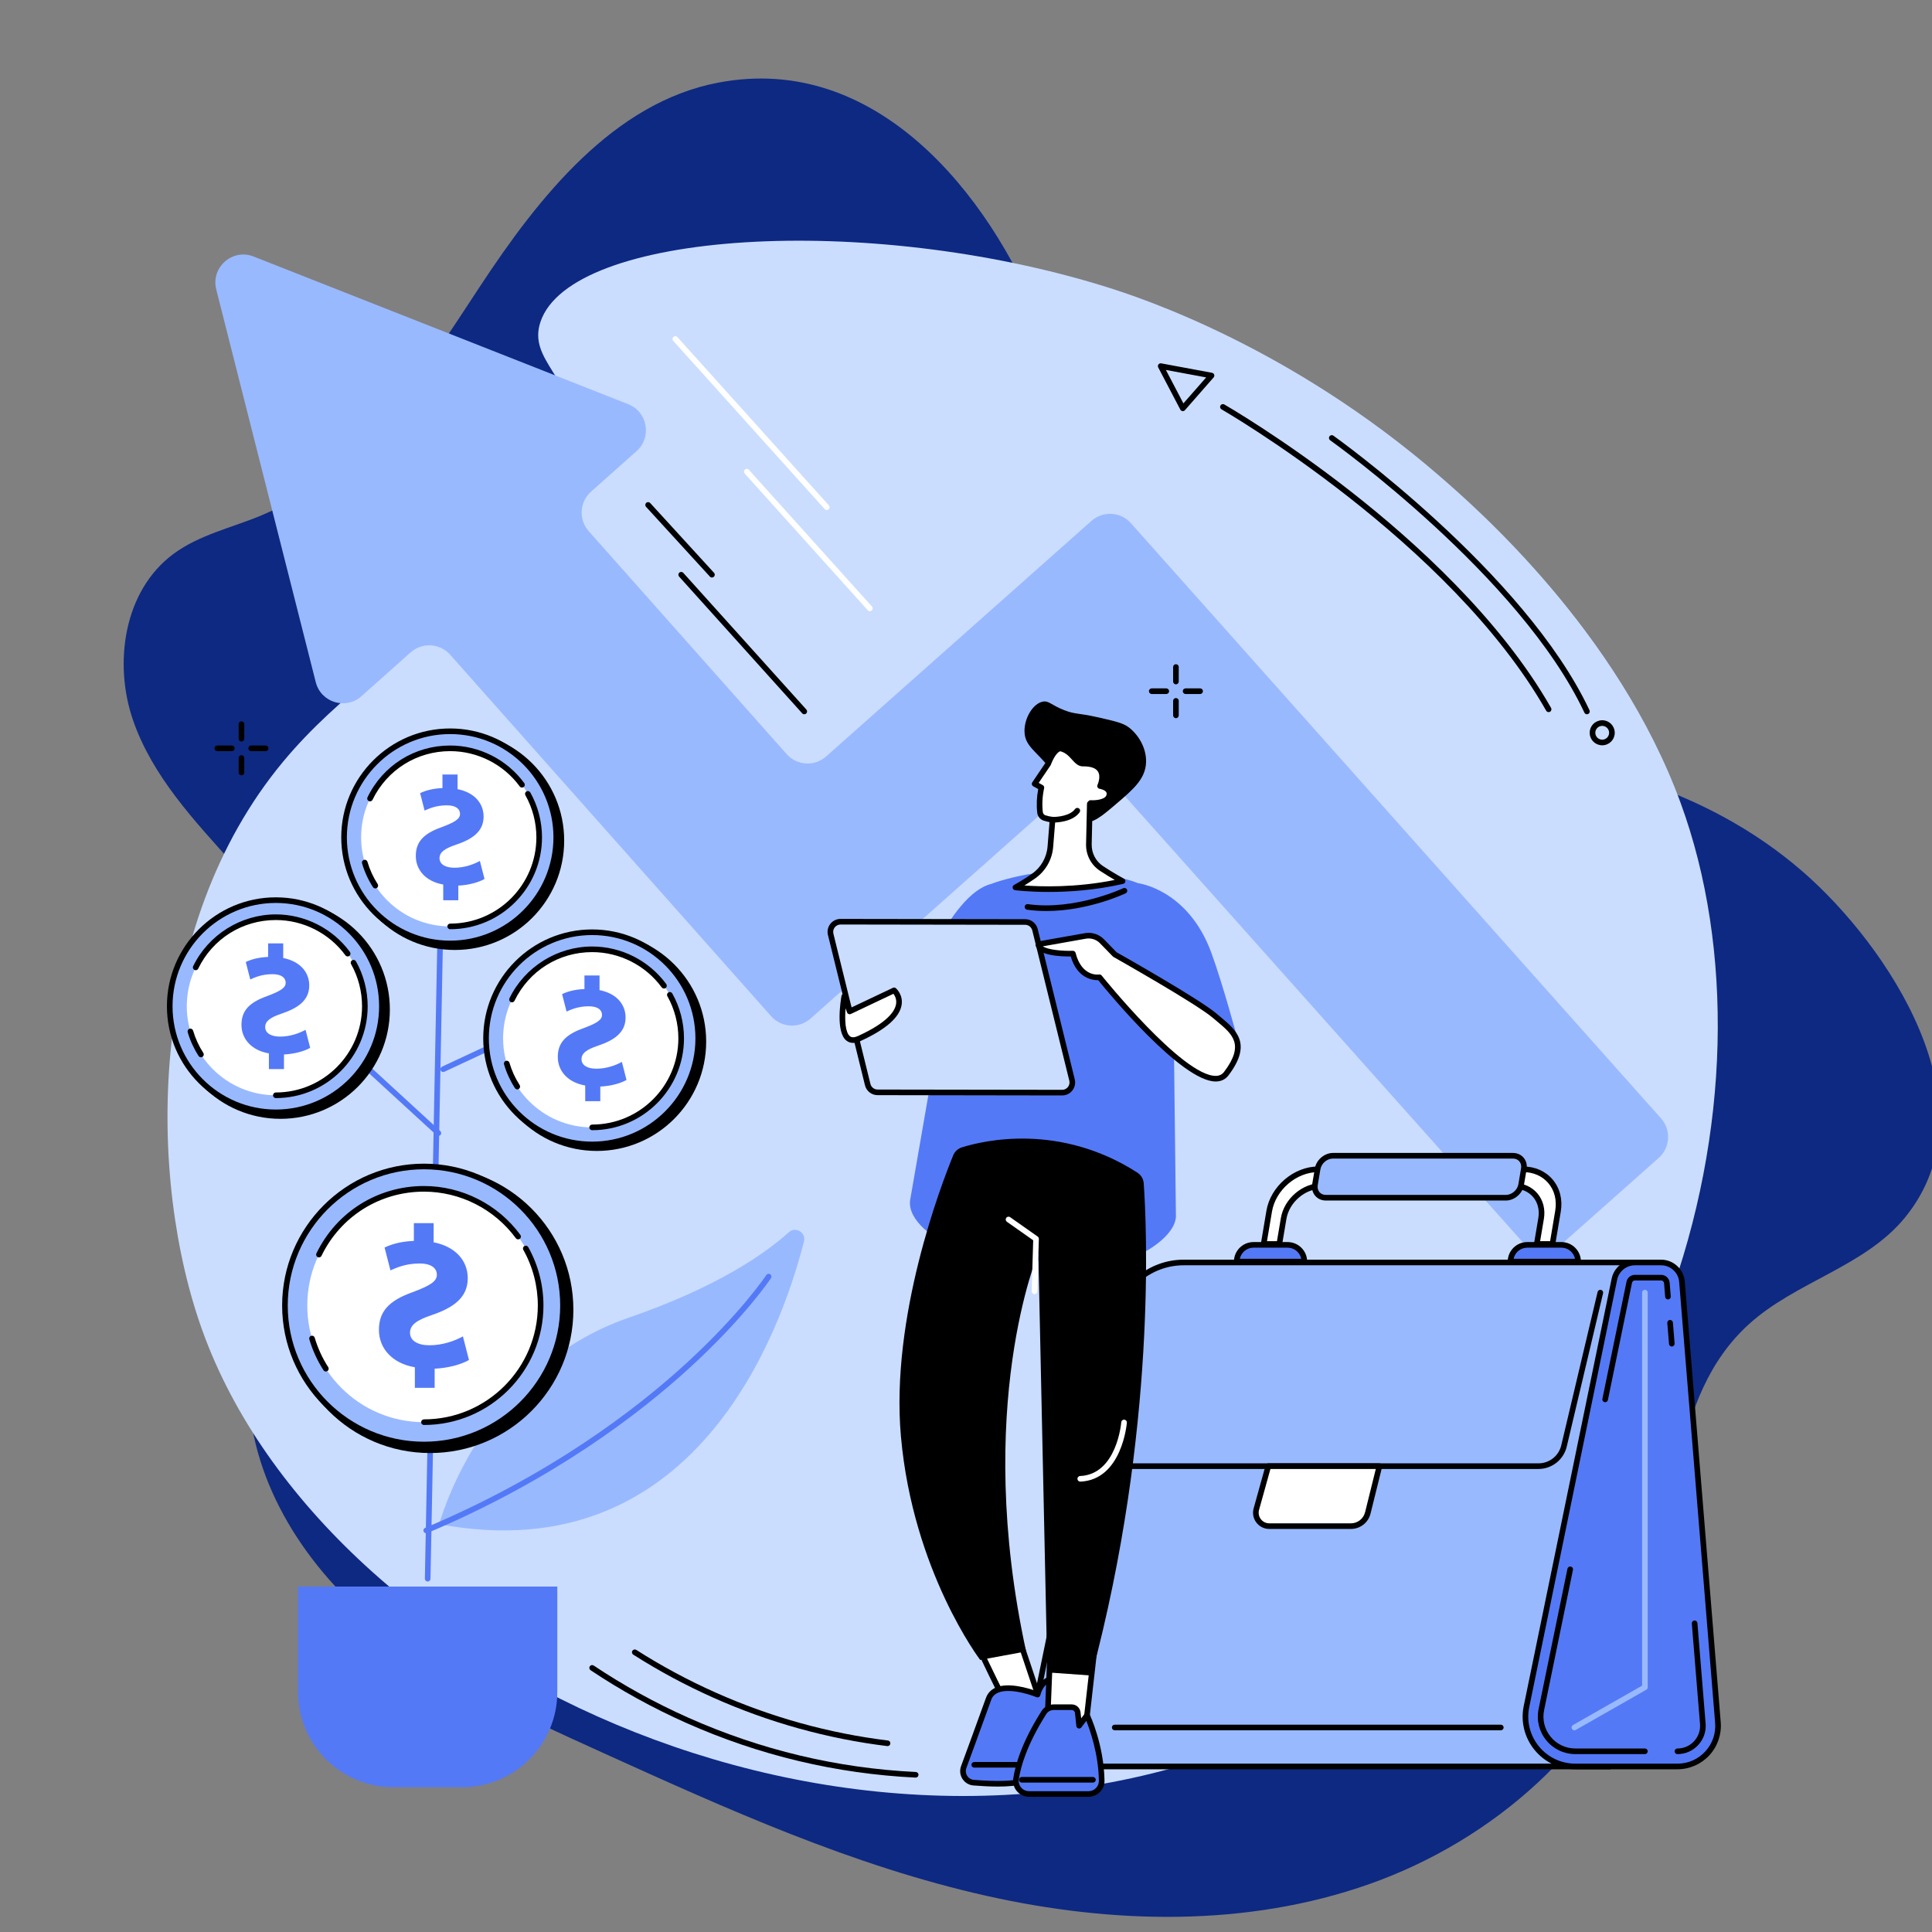 <svg xmlns="http://www.w3.org/2000/svg" xmlns:xlink="http://www.w3.org/1999/xlink" width="1080" zoomAndPan="magnify" viewBox="0 0 810 810" height="1080" preserveAspectRatio="xMidYMid meet" version="1.0"><rect x="0" y="0" width="810" height="810" fill="#808080" stroke="none"/><defs><clipPath id="25244b1ad4"><path d="M 51 32 L 810 32 L 810 804 L 51 804 Z M 51 32 " clip-rule="nonzero"/></clipPath><clipPath id="4c17c5d4ca"><path d="M 389.129 -70.965 L 906.664 530.531 L 397.27 968.82 L -120.27 367.324 Z M 389.129 -70.965 " clip-rule="nonzero"/></clipPath><clipPath id="b8d1c10dd4"><path d="M 389.129 -70.965 L 906.664 530.531 L 397.27 968.82 L -120.27 367.324 Z M 389.129 -70.965 " clip-rule="nonzero"/></clipPath></defs><g clip-path="url(#25244b1ad4)"><g clip-path="url(#4c17c5d4ca)"><g clip-path="url(#b8d1c10dd4)"><path fill="#0e2982" d="M 300.961 34.676 C 257.23 43.086 226.023 82.406 201.352 119.902 C 176.668 157.398 151.109 198.633 109.766 216.004 C 97.266 221.258 83.57 224.168 72.645 232.285 C 51.777 247.785 47.594 278.219 55.75 301.879 C 63.898 325.535 81.578 344.18 98.188 362.699 C 114.793 381.219 131.289 401.375 136.184 426.027 C 146.117 476.059 105.957 525.25 104.164 576.719 C 102.801 615.809 124.262 651.945 153.074 677.297 C 181.887 702.656 217.605 718.938 252.797 734.891 C 304.922 758.52 357.484 782.293 413.766 794.883 C 466.098 806.586 522.43 808.148 574.164 789.887 C 625.906 771.625 672.285 731.457 689.359 679.672 C 703.363 637.188 699.684 585.684 733.184 555.223 C 752.867 537.324 781.855 531.047 798.664 510.469 C 837.047 463.461 790.695 395.816 756.012 365.617 C 714.512 329.477 660.535 315.906 605.516 313.094 C 569.926 311.27 530.293 314.688 502.293 290.109 C 460.57 253.492 455.793 183.668 435.957 134.469 C 414.59 81.449 367.426 21.891 300.961 34.676 " fill-opacity="1" fill-rule="nonzero"/></g></g></g><path fill="#caddff" d="M 463.715 120.262 C 477.918 124.688 540.926 145.258 603.844 199.852 C 619.086 213.078 678.273 264.734 704.598 336.602 C 749.398 458.926 698.207 646.824 543.789 721.613 C 363.926 808.727 136.723 701.5 84.906 558.008 C 61.926 494.367 60.887 388.824 118.785 319.234 C 165.383 263.227 245.066 236.613 241.977 183.637 C 240.488 158.121 221.234 151.07 226.578 134.996 C 239.246 96.883 363.355 88.977 463.715 120.262 " fill-opacity="1" fill-rule="nonzero"/><path fill="#99b9ff" d="M 106.336 107.551 L 263.387 169.457 C 271.512 172.664 273.41 183.316 266.883 189.129 L 247.781 206.145 C 242.949 210.449 242.523 217.852 246.816 222.691 L 329.809 316.168 C 334.109 321.008 341.523 321.449 346.363 317.145 L 457.598 218.387 C 462.438 214.09 469.852 214.527 474.152 219.371 L 696.406 468.906 C 700.703 473.746 700.266 481.16 695.422 485.461 L 654.762 521.566 C 649.918 525.863 642.504 525.426 638.203 520.578 L 467.594 329.277 C 463.293 324.434 455.879 323.992 451.031 328.293 L 339.844 427.02 C 335 431.316 327.59 430.879 323.285 426.035 L 188.73 274.492 C 184.422 269.641 176.996 269.207 172.152 273.523 L 151.555 291.875 C 144.984 297.734 134.543 294.531 132.383 286 L 90.66 121.344 C 88.32 112.082 97.445 104.047 106.336 107.551 " fill-opacity="1" fill-rule="nonzero"/><path fill="#5479f7" d="M 233.656 665.164 L 233.656 709.328 C 233.656 731.402 215.766 749.293 193.688 749.293 L 164.922 749.293 C 142.848 749.293 124.953 731.402 124.953 709.328 L 124.953 665.164 L 233.656 665.164 " fill-opacity="1" fill-rule="nonzero"/><path fill="#99b9ff" d="M 330.723 516.621 C 320.465 525.84 300.383 539.746 263.543 552.473 C 201.387 573.945 184.141 639.008 184.141 639.008 C 291.234 659.117 327.316 558.734 337.066 520.477 C 338.016 516.762 333.566 514.059 330.723 516.621 " fill-opacity="1" fill-rule="nonzero"/><path fill="#5479f7" d="M 178.699 642.824 C 178.852 642.824 179.008 642.793 179.156 642.73 C 231.816 620.535 268.168 592.691 289.395 573.234 C 312.418 552.133 323.141 536.031 323.242 535.871 C 323.602 535.328 323.453 534.598 322.906 534.238 C 322.363 533.879 321.633 534.031 321.273 534.574 C 321.172 534.734 310.566 550.645 287.727 571.566 C 266.652 590.871 230.551 618.512 178.238 640.559 C 177.641 640.812 177.359 641.504 177.613 642.105 C 177.801 642.551 178.238 642.824 178.699 642.824 " fill-opacity="1" fill-rule="nonzero"/><path fill="#5479f7" d="M 179.309 663.055 C 179.941 663.055 180.469 662.543 180.484 661.898 L 187 328.434 C 187.016 327.785 186.496 327.25 185.848 327.238 C 185.223 327.199 184.656 327.742 184.645 328.391 L 178.125 661.852 C 178.113 662.504 178.629 663.039 179.277 663.055 C 179.285 663.055 179.297 663.055 179.309 663.055 " fill-opacity="1" fill-rule="nonzero"/><path fill="#5479f7" d="M 183.785 476.23 C 184.105 476.23 184.422 476.105 184.652 475.852 C 185.098 475.371 185.066 474.625 184.582 474.188 L 135.105 428.777 C 134.625 428.34 133.875 428.375 133.438 428.848 C 132.996 429.328 133.027 430.078 133.508 430.512 L 182.992 475.922 C 183.219 476.129 183.504 476.23 183.785 476.23 " fill-opacity="1" fill-rule="nonzero"/><path fill="#5479f7" d="M 185.824 449.445 C 185.992 449.445 186.164 449.41 186.324 449.332 L 238.039 425.16 C 238.625 424.883 238.879 424.18 238.602 423.59 C 238.328 423 237.625 422.75 237.035 423.027 L 185.328 447.199 C 184.738 447.477 184.48 448.176 184.758 448.766 C 184.961 449.191 185.387 449.445 185.824 449.445 " fill-opacity="1" fill-rule="nonzero"/><path fill="#000000" d="M 120.246 549.117 C 120.246 582.297 147.141 609.191 180.316 609.191 C 213.492 609.191 240.391 582.297 240.391 549.117 C 240.391 515.941 213.492 489.047 180.316 489.047 C 147.141 489.047 120.246 515.941 120.246 549.117 " fill-opacity="1" fill-rule="nonzero"/><path fill="#99b9ff" d="M 119.461 547.336 C 119.461 579.531 145.559 605.625 177.746 605.625 C 209.938 605.625 236.035 579.531 236.035 547.336 C 236.035 515.145 209.938 489.047 177.746 489.047 C 145.559 489.047 119.461 515.145 119.461 547.336 " fill-opacity="1" fill-rule="nonzero"/><path fill="#000000" d="M 177.75 490.227 C 209.234 490.227 234.859 515.848 234.859 547.336 C 234.859 578.824 209.234 604.445 177.75 604.445 C 146.258 604.445 120.641 578.824 120.641 547.336 C 120.641 515.848 146.258 490.227 177.75 490.227 Z M 177.75 606.805 C 210.539 606.805 237.215 580.129 237.215 547.336 C 237.215 514.547 210.539 487.871 177.75 487.871 C 144.961 487.871 118.285 514.547 118.285 547.336 C 118.285 580.129 144.961 606.805 177.75 606.805 " fill-opacity="1" fill-rule="nonzero"/><path fill="#ffffff" d="M 128.832 547.336 C 128.832 574.352 150.734 596.25 177.75 596.25 C 204.762 596.25 226.664 574.352 226.664 547.336 C 226.664 520.32 204.762 498.418 177.75 498.418 C 150.734 498.418 128.832 520.32 128.832 547.336 " fill-opacity="1" fill-rule="nonzero"/><path fill="#000000" d="M 136.621 575.012 C 136.844 575.012 137.066 574.949 137.262 574.82 C 137.809 574.469 137.965 573.742 137.609 573.191 C 135.133 569.355 133.23 565.199 131.945 560.832 C 131.762 560.211 131.098 559.855 130.48 560.035 C 129.855 560.223 129.5 560.875 129.684 561.5 C 131.031 566.082 133.035 570.445 135.629 574.473 C 135.859 574.82 136.234 575.012 136.621 575.012 " fill-opacity="1" fill-rule="nonzero"/><path fill="#000000" d="M 133.715 527.176 C 134.156 527.176 134.578 526.934 134.781 526.516 C 142.84 509.91 159.305 499.602 177.75 499.602 C 192.902 499.602 207.301 506.902 216.27 519.141 C 216.656 519.66 217.395 519.777 217.918 519.391 C 218.445 519.008 218.559 518.273 218.176 517.746 C 208.762 504.91 193.648 497.242 177.75 497.242 C 158.391 497.242 141.117 508.066 132.656 525.488 C 132.375 526.07 132.617 526.773 133.207 527.059 C 133.371 527.141 133.547 527.176 133.715 527.176 " fill-opacity="1" fill-rule="nonzero"/><path fill="#000000" d="M 177.746 597.43 C 205.371 597.43 227.844 574.957 227.844 547.336 C 227.844 538.754 225.637 530.289 221.465 522.852 C 221.141 522.285 220.426 522.082 219.859 522.402 C 219.289 522.719 219.086 523.438 219.406 524.008 C 223.383 531.09 225.484 539.16 225.484 547.336 C 225.484 573.66 204.07 595.074 177.746 595.074 C 177.098 595.074 176.57 595.602 176.57 596.25 C 176.57 596.902 177.098 597.43 177.746 597.43 " fill-opacity="1" fill-rule="nonzero"/><path fill="#5479f7" d="M 182.23 581.871 L 182.23 573.828 C 187.902 573.574 193.402 572.055 196.621 570.188 L 194.082 560.285 C 190.527 562.234 185.535 564.008 180.031 564.008 C 175.203 564.008 171.902 562.148 171.902 558.762 C 171.902 555.543 174.613 553.512 180.875 551.395 C 189.934 548.352 196.109 544.117 196.109 535.906 C 196.109 528.461 190.863 522.617 181.805 520.836 L 181.805 512.797 L 173.512 512.797 L 173.512 520.246 C 167.84 520.5 164.031 521.688 161.238 523.039 L 163.695 532.605 C 165.895 531.676 169.789 529.727 175.883 529.727 C 181.387 529.727 183.16 532.098 183.16 534.469 C 183.16 537.262 180.199 539.039 173.004 541.746 C 162.93 545.301 158.867 549.957 158.867 557.574 C 158.867 565.113 164.199 571.543 173.934 573.238 L 173.934 581.871 L 182.23 581.871 " fill-opacity="1" fill-rule="nonzero"/><path fill="#000000" d="M 71.762 423.234 C 71.762 448.551 92.289 469.074 117.602 469.074 C 142.922 469.074 163.449 448.551 163.449 423.234 C 163.449 397.918 142.922 377.391 117.602 377.391 C 92.289 377.391 71.762 397.918 71.762 423.234 " fill-opacity="1" fill-rule="nonzero"/><path fill="#99b9ff" d="M 71.16 421.871 C 71.16 446.441 91.074 466.352 115.645 466.352 C 140.211 466.352 160.125 446.441 160.125 421.871 C 160.125 397.309 140.211 377.387 115.645 377.387 C 91.074 377.387 71.16 397.309 71.16 421.871 " fill-opacity="1" fill-rule="nonzero"/><path fill="#000000" d="M 115.641 378.566 C 139.52 378.566 158.941 397.992 158.941 421.871 C 158.941 445.75 139.52 465.176 115.641 465.176 C 91.766 465.176 72.34 445.75 72.34 421.871 C 72.34 397.992 91.766 378.566 115.641 378.566 Z M 115.641 467.535 C 140.82 467.535 161.305 447.047 161.305 421.871 C 161.305 396.695 140.82 376.211 115.641 376.211 C 90.465 376.211 69.984 396.695 69.984 421.871 C 69.984 447.047 90.465 467.535 115.641 467.535 " fill-opacity="1" fill-rule="nonzero"/><path fill="#ffffff" d="M 78.316 421.875 C 78.316 442.488 95.027 459.203 115.645 459.203 C 136.262 459.203 152.969 442.488 152.969 421.875 C 152.969 401.258 136.262 384.543 115.645 384.543 C 95.027 384.543 78.316 401.258 78.316 421.875 " fill-opacity="1" fill-rule="nonzero"/><path fill="#000000" d="M 84.258 443.27 C 84.477 443.27 84.703 443.207 84.898 443.082 C 85.445 442.727 85.602 442 85.246 441.453 C 83.375 438.547 81.926 435.398 80.957 432.094 C 80.773 431.469 80.113 431.113 79.488 431.297 C 78.867 431.48 78.512 432.133 78.695 432.758 C 79.73 436.281 81.27 439.637 83.266 442.73 C 83.492 443.082 83.875 443.27 84.258 443.27 " fill-opacity="1" fill-rule="nonzero"/><path fill="#000000" d="M 82.047 406.77 C 82.477 406.77 82.898 406.527 83.102 406.105 C 89.203 393.531 101.676 385.727 115.645 385.727 C 127.121 385.727 138.023 391.254 144.816 400.523 C 145.199 401.047 145.941 401.156 146.465 400.773 C 146.988 400.387 147.102 399.652 146.719 399.125 C 139.48 389.254 127.863 383.363 115.645 383.363 C 100.992 383.363 87.383 391.887 80.984 405.07 C 80.699 405.66 80.945 406.367 81.527 406.648 C 81.695 406.73 81.867 406.77 82.047 406.77 " fill-opacity="1" fill-rule="nonzero"/><path fill="#000000" d="M 115.641 460.379 C 136.871 460.379 154.148 443.105 154.148 421.871 C 154.148 415.273 152.453 408.766 149.246 403.047 C 148.926 402.484 148.207 402.277 147.641 402.598 C 147.07 402.914 146.871 403.637 147.184 404.203 C 150.203 409.566 151.789 415.676 151.789 421.871 C 151.789 441.801 135.574 458.023 115.641 458.023 C 114.988 458.023 114.461 458.547 114.461 459.199 C 114.461 459.852 114.988 460.379 115.641 460.379 " fill-opacity="1" fill-rule="nonzero"/><path fill="#5479f7" d="M 119.059 448.227 L 119.059 442.09 C 123.391 441.895 127.59 440.73 130.043 439.312 L 128.105 431.754 C 125.395 433.238 121.578 434.598 117.383 434.598 C 113.699 434.598 111.18 433.176 111.18 430.59 C 111.18 428.137 113.246 426.586 118.031 424.973 C 124.941 422.648 129.656 419.414 129.656 413.148 C 129.656 407.465 125.648 403.008 118.742 401.652 L 118.742 395.512 L 112.41 395.512 L 112.41 401.195 C 108.082 401.395 105.176 402.297 103.043 403.328 L 104.918 410.629 C 106.594 409.922 109.566 408.43 114.223 408.43 C 118.418 408.43 119.773 410.238 119.773 412.055 C 119.773 414.184 117.516 415.535 112.023 417.605 C 104.34 420.32 101.234 423.875 101.234 429.688 C 101.234 435.438 105.305 440.348 112.734 441.637 L 112.734 448.227 L 119.059 448.227 " fill-opacity="1" fill-rule="nonzero"/><path fill="#000000" d="M 204.379 436.695 C 204.379 462.012 224.902 482.539 250.223 482.539 C 275.539 482.539 296.066 462.012 296.066 436.695 C 296.066 411.375 275.539 390.852 250.223 390.852 C 224.902 390.852 204.379 411.375 204.379 436.695 " fill-opacity="1" fill-rule="nonzero"/><path fill="#99b9ff" d="M 203.781 435.332 C 203.781 459.898 223.699 479.816 248.262 479.816 C 272.832 479.816 292.742 459.898 292.742 435.332 C 292.742 410.77 272.832 390.852 248.262 390.852 C 223.699 390.852 203.781 410.77 203.781 435.332 " fill-opacity="1" fill-rule="nonzero"/><path fill="#000000" d="M 248.258 392.027 C 272.137 392.027 291.559 411.449 291.559 435.332 C 291.559 459.207 272.137 478.633 248.258 478.633 C 224.379 478.633 204.953 459.207 204.953 435.332 C 204.953 411.449 224.379 392.027 248.258 392.027 Z M 248.258 480.992 C 273.434 480.992 293.922 460.508 293.922 435.332 C 293.922 410.148 273.434 389.668 248.258 389.668 C 223.078 389.668 202.598 410.148 202.598 435.332 C 202.598 460.508 223.078 480.992 248.258 480.992 " fill-opacity="1" fill-rule="nonzero"/><path fill="#ffffff" d="M 210.93 435.336 C 210.93 455.949 227.645 472.66 248.262 472.66 C 268.879 472.66 285.59 455.949 285.59 435.336 C 285.59 414.715 268.879 398.004 248.262 398.004 C 227.645 398.004 210.93 414.715 210.93 435.336 " fill-opacity="1" fill-rule="nonzero"/><path fill="#000000" d="M 216.879 456.73 C 217.094 456.73 217.316 456.672 217.516 456.543 C 218.062 456.191 218.219 455.465 217.867 454.914 C 215.988 452.008 214.547 448.859 213.578 445.555 C 213.395 444.93 212.73 444.574 212.109 444.754 C 211.488 444.938 211.129 445.598 211.312 446.219 C 212.348 449.738 213.887 453.094 215.883 456.191 C 216.113 456.539 216.492 456.73 216.879 456.73 " fill-opacity="1" fill-rule="nonzero"/><path fill="#000000" d="M 214.656 420.23 C 215.094 420.23 215.512 419.984 215.719 419.559 C 221.82 406.988 234.289 399.18 248.258 399.18 C 259.734 399.18 270.637 404.711 277.43 413.977 C 277.816 414.5 278.555 414.617 279.078 414.234 C 279.605 413.844 279.715 413.105 279.332 412.582 C 272.098 402.715 260.48 396.824 248.258 396.824 C 233.605 396.824 220 405.348 213.594 418.535 C 213.316 419.117 213.555 419.824 214.145 420.105 C 214.305 420.188 214.488 420.23 214.656 420.23 " fill-opacity="1" fill-rule="nonzero"/><path fill="#000000" d="M 248.258 473.84 C 269.488 473.84 286.766 456.562 286.766 435.332 C 286.766 428.734 285.066 422.223 281.859 416.508 C 281.543 415.941 280.82 415.738 280.254 416.059 C 279.688 416.375 279.484 417.098 279.805 417.66 C 282.816 423.027 284.406 429.137 284.406 435.332 C 284.406 455.262 268.188 471.48 248.258 471.48 C 247.609 471.48 247.078 472.008 247.078 472.656 C 247.078 473.309 247.609 473.84 248.258 473.84 " fill-opacity="1" fill-rule="nonzero"/><path fill="#5479f7" d="M 251.684 461.688 L 251.684 455.547 C 256.008 455.359 260.211 454.195 262.668 452.773 L 260.727 445.211 C 258.012 446.703 254.203 448.059 250.004 448.059 C 246.32 448.059 243.805 446.633 243.805 444.055 C 243.805 441.594 245.871 440.047 250.648 438.438 C 257.559 436.109 262.277 432.879 262.277 426.613 C 262.277 420.926 258.273 416.465 251.359 415.113 L 251.359 408.977 L 245.031 408.977 L 245.031 414.66 C 240.699 414.852 237.793 415.762 235.66 416.789 L 237.535 424.094 C 239.215 423.383 242.188 421.895 246.836 421.895 C 251.035 421.895 252.395 423.707 252.395 425.512 C 252.395 427.645 250.133 429.004 244.645 431.07 C 236.953 433.781 233.855 437.336 233.855 443.145 C 233.855 448.898 237.922 453.809 245.355 455.098 L 245.355 461.688 L 251.684 461.688 " fill-opacity="1" fill-rule="nonzero"/><path fill="#000000" d="M 144.852 352.43 C 144.852 377.754 165.375 398.277 190.691 398.277 C 216.008 398.277 236.535 377.754 236.535 352.43 C 236.535 327.113 216.008 306.59 190.691 306.59 C 165.375 306.59 144.852 327.113 144.852 352.43 " fill-opacity="1" fill-rule="nonzero"/><path fill="#99b9ff" d="M 144.254 351.074 C 144.254 375.641 164.168 395.559 188.738 395.559 C 213.301 395.559 233.215 375.641 233.215 351.074 C 233.215 326.508 213.301 306.594 188.738 306.594 C 164.168 306.594 144.254 326.508 144.254 351.074 " fill-opacity="1" fill-rule="nonzero"/><path fill="#000000" d="M 188.73 307.766 C 212.609 307.766 232.035 327.191 232.035 351.07 C 232.035 374.949 212.609 394.371 188.73 394.371 C 164.852 394.371 145.43 374.949 145.43 351.07 C 145.43 327.191 164.852 307.766 188.73 307.766 Z M 188.73 396.73 C 213.91 396.73 234.391 376.246 234.391 351.07 C 234.391 325.891 213.91 305.41 188.73 305.41 C 163.551 305.41 143.07 325.891 143.07 351.07 C 143.07 376.246 163.551 396.73 188.73 396.73 " fill-opacity="1" fill-rule="nonzero"/><path fill="#ffffff" d="M 151.402 351.07 C 151.402 371.691 168.117 388.398 188.73 388.398 C 209.348 388.398 226.059 371.691 226.059 351.07 C 226.059 330.453 209.348 313.742 188.73 313.742 C 168.117 313.742 151.402 330.453 151.402 351.07 " fill-opacity="1" fill-rule="nonzero"/><path fill="#000000" d="M 157.352 372.477 C 157.57 372.477 157.793 372.41 157.988 372.285 C 158.539 371.93 158.695 371.199 158.34 370.656 C 156.465 367.754 155.023 364.605 154.051 361.293 C 153.867 360.672 153.211 360.316 152.59 360.5 C 151.961 360.684 151.605 361.336 151.789 361.961 C 152.824 365.484 154.363 368.844 156.363 371.934 C 156.586 372.281 156.969 372.477 157.352 372.477 " fill-opacity="1" fill-rule="nonzero"/><path fill="#000000" d="M 155.133 335.969 C 155.566 335.969 155.988 335.719 156.188 335.305 C 162.297 322.73 174.766 314.918 188.73 314.918 C 200.203 314.918 211.113 320.449 217.906 329.719 C 218.293 330.246 219.031 330.355 219.551 329.973 C 220.078 329.59 220.188 328.848 219.805 328.324 C 212.57 318.457 200.953 312.562 188.73 312.562 C 173.852 312.562 160.57 320.879 154.074 334.273 C 153.785 334.859 154.031 335.566 154.617 335.848 C 154.785 335.926 154.957 335.969 155.133 335.969 " fill-opacity="1" fill-rule="nonzero"/><path fill="#000000" d="M 188.73 389.578 C 209.965 389.578 227.238 372.305 227.238 351.074 C 227.238 344.477 225.543 337.969 222.336 332.25 C 222.016 331.684 221.297 331.484 220.73 331.801 C 220.16 332.121 219.961 332.836 220.277 333.406 C 223.289 338.77 224.883 344.883 224.883 351.074 C 224.883 371.004 208.668 387.227 188.73 387.227 C 188.082 387.227 187.555 387.75 187.555 388.402 C 187.555 389.051 188.082 389.578 188.73 389.578 " fill-opacity="1" fill-rule="nonzero"/><path fill="#5479f7" d="M 192.152 377.43 L 192.152 371.293 C 196.484 371.098 200.684 369.938 203.137 368.512 L 201.195 360.953 C 198.484 362.441 194.676 363.801 190.477 363.801 C 186.793 363.801 184.273 362.375 184.273 359.789 C 184.273 357.336 186.344 355.785 191.125 354.172 C 198.039 351.852 202.75 348.617 202.75 342.352 C 202.75 336.668 198.742 332.211 191.836 330.855 L 191.836 324.719 L 185.5 324.719 L 185.5 330.402 C 181.176 330.594 178.266 331.5 176.137 332.531 L 178.008 339.832 C 179.688 339.121 182.66 337.637 187.312 337.637 C 191.512 337.637 192.867 339.445 192.867 341.254 C 192.867 343.387 190.605 344.746 185.113 346.812 C 177.43 349.523 174.328 353.074 174.328 358.887 C 174.328 364.637 178.398 369.547 185.824 370.84 L 185.824 377.43 L 192.152 377.43 " fill-opacity="1" fill-rule="nonzero"/><path fill="#99b9ff" d="M 675.031 740.602 L 454.449 740.602 C 441.211 740.602 431.305 728.445 433.973 715.48 L 467.438 552.801 C 470.25 539.117 482.293 529.301 496.262 529.301 L 685.465 529.301 L 675.031 740.602 " fill-opacity="1" fill-rule="nonzero"/><path fill="#000000" d="M 673.91 739.418 L 454.449 739.418 C 448.496 739.418 442.926 736.773 439.16 732.156 C 435.395 727.539 433.926 721.547 435.125 715.715 L 468.59 553.039 C 471.281 539.965 482.918 530.48 496.262 530.48 L 684.227 530.48 Z M 454.449 741.777 L 675.031 741.777 C 675.66 741.777 676.18 741.281 676.207 740.656 L 686.641 529.359 C 686.656 529.035 686.539 528.723 686.316 528.488 C 686.094 528.254 685.785 528.121 685.465 528.121 L 496.262 528.121 C 481.805 528.121 469.195 538.398 466.285 552.559 L 432.816 715.242 C 431.477 721.77 433.121 728.48 437.332 733.645 C 441.543 738.816 447.785 741.777 454.449 741.777 " fill-opacity="1" fill-rule="nonzero"/><path fill="#5479f7" d="M 703.273 740.602 L 660.469 740.602 C 647.227 740.602 637.32 728.445 639.988 715.48 L 676.848 536.297 C 677.684 532.223 681.27 529.301 685.43 529.301 L 696.438 529.301 C 701 529.301 704.801 532.805 705.172 537.352 L 720.25 722.184 C 721.059 732.102 713.227 740.602 703.273 740.602 " fill-opacity="1" fill-rule="nonzero"/><path fill="#000000" d="M 696.438 530.48 C 700.359 530.48 703.68 533.539 703.996 537.445 L 719.074 722.277 C 719.441 726.742 717.969 731.016 714.93 734.312 C 711.895 737.605 707.754 739.418 703.273 739.418 L 660.469 739.418 C 654.512 739.418 648.938 736.773 645.176 732.156 C 641.41 727.539 639.941 721.547 641.141 715.715 L 678 536.535 C 678.723 533.027 681.848 530.48 685.43 530.48 Z M 660.469 741.777 L 703.273 741.777 C 708.344 741.777 713.227 739.641 716.664 735.906 C 720.102 732.18 721.836 727.141 721.426 722.086 L 706.348 537.254 C 705.93 532.137 701.578 528.121 696.438 528.121 L 685.43 528.121 C 680.734 528.121 676.637 531.461 675.691 536.062 L 638.832 715.242 C 637.488 721.77 639.137 728.48 643.348 733.645 C 647.559 738.816 653.801 741.777 660.469 741.777 " fill-opacity="1" fill-rule="nonzero"/><path fill="#000000" d="M 660.469 735.418 L 689.633 735.418 C 690.281 735.418 690.812 734.891 690.812 734.238 C 690.812 733.59 690.281 733.062 689.633 733.062 L 660.469 733.062 C 656.43 733.062 652.652 731.27 650.105 728.141 C 647.555 725.012 646.559 720.949 647.371 716.996 L 659.469 658.176 C 659.602 657.539 659.191 656.918 658.555 656.785 C 657.914 656.656 657.293 657.066 657.16 657.703 L 645.062 716.523 C 644.105 721.172 645.277 725.949 648.277 729.629 C 651.277 733.309 655.719 735.418 660.469 735.418 " fill-opacity="1" fill-rule="nonzero"/><path fill="#000000" d="M 703.273 735.418 C 706.621 735.418 709.719 734.062 711.988 731.598 C 714.258 729.137 715.359 725.938 715.086 722.602 L 711.648 680.48 C 711.598 679.832 711.039 679.344 710.379 679.402 C 709.73 679.457 709.246 680.023 709.301 680.672 L 712.738 722.793 C 712.957 725.469 712.074 728.027 710.254 730.004 C 708.438 731.973 705.957 733.062 703.273 733.062 C 702.621 733.062 702.094 733.59 702.094 734.238 C 702.094 734.891 702.621 735.418 703.273 735.418 " fill-opacity="1" fill-rule="nonzero"/><path fill="#000000" d="M 700.91 564.535 C 700.945 564.535 700.977 564.535 701.008 564.535 C 701.656 564.48 702.141 563.91 702.086 563.262 L 701.371 554.484 C 701.32 553.836 700.762 553.355 700.102 553.402 C 699.453 553.457 698.969 554.027 699.023 554.676 L 699.738 563.453 C 699.789 564.07 700.305 564.535 700.91 564.535 " fill-opacity="1" fill-rule="nonzero"/><path fill="#000000" d="M 672.969 587.898 C 673.516 587.898 674.008 587.512 674.121 586.953 L 684.23 537.816 C 684.344 537.25 684.852 536.84 685.43 536.84 L 696.438 536.84 C 697.07 536.84 697.609 537.332 697.66 537.965 L 698.129 543.715 C 698.184 544.363 698.75 544.848 699.398 544.793 C 700.047 544.742 700.531 544.172 700.477 543.523 L 700.008 537.773 C 699.859 535.93 698.289 534.484 696.438 534.484 L 685.43 534.484 C 683.738 534.484 682.262 535.688 681.922 537.344 L 671.812 586.48 C 671.684 587.117 672.094 587.738 672.73 587.871 C 672.812 587.887 672.891 587.898 672.969 587.898 " fill-opacity="1" fill-rule="nonzero"/><path fill="#000000" d="M 472.273 615.875 L 644.977 615.875 C 650.668 615.875 655.559 612.004 656.871 606.469 L 672.094 542.199 C 672.246 541.566 671.852 540.93 671.223 540.781 C 670.59 540.629 669.953 541.023 669.801 541.656 L 654.578 605.926 C 653.52 610.395 649.574 613.516 644.977 613.516 L 472.273 613.516 C 471.621 613.516 471.094 614.043 471.094 614.695 C 471.094 615.344 471.621 615.875 472.273 615.875 " fill-opacity="1" fill-rule="nonzero"/><path fill="#ffffff" d="M 578.32 614.695 L 573.48 634.207 C 572.699 637.508 569.754 639.844 566.359 639.844 L 532.152 639.844 C 528.43 639.844 525.73 636.293 526.73 632.703 L 531.738 614.695 L 578.32 614.695 " fill-opacity="1" fill-rule="nonzero"/><path fill="#000000" d="M 576.812 615.875 L 572.34 633.926 C 571.676 636.719 569.219 638.664 566.359 638.664 L 532.152 638.664 C 530.75 638.664 529.457 638.023 528.609 636.906 C 527.758 635.789 527.488 634.371 527.863 633.02 L 532.633 615.875 Z M 532.152 641.023 L 566.359 641.023 C 570.316 641.023 573.719 638.332 574.629 634.484 L 579.465 614.98 C 579.551 614.625 579.473 614.258 579.25 613.969 C 579.023 613.684 578.684 613.516 578.32 613.516 L 531.738 613.516 C 531.211 613.516 530.746 613.867 530.602 614.383 L 525.594 632.391 C 525.02 634.457 525.434 636.625 526.73 638.332 C 528.031 640.043 530.008 641.023 532.152 641.023 " fill-opacity="1" fill-rule="nonzero"/><path fill="#000000" d="M 467.34 725.434 L 629.219 725.434 C 629.867 725.434 630.395 724.906 630.395 724.254 C 630.395 723.605 629.867 723.078 629.219 723.078 L 467.34 723.078 C 466.688 723.078 466.16 723.605 466.16 724.254 C 466.16 724.906 466.688 725.434 467.34 725.434 " fill-opacity="1" fill-rule="nonzero"/><path fill="#5479f7" d="M 539.844 521.918 L 525.523 521.918 C 521.652 521.918 518.516 525.055 518.516 528.922 L 546.848 528.922 C 546.848 525.055 543.715 521.918 539.844 521.918 " fill-opacity="1" fill-rule="nonzero"/><path fill="#000000" d="M 545.551 527.746 L 519.812 527.746 C 520.359 525.094 522.715 523.094 525.523 523.094 L 539.844 523.094 C 542.652 523.094 545.004 525.094 545.551 527.746 Z M 518.516 530.102 L 546.848 530.102 C 547.5 530.102 548.027 529.574 548.027 528.922 C 548.027 524.41 544.355 520.738 539.844 520.738 L 525.523 520.738 C 521.008 520.738 517.336 524.41 517.336 528.922 C 517.336 529.574 517.867 530.102 518.516 530.102 " fill-opacity="1" fill-rule="nonzero"/><path fill="#5479f7" d="M 654.625 521.918 L 640.305 521.918 C 636.434 521.918 633.297 525.055 633.297 528.922 L 661.633 528.922 C 661.633 525.055 658.496 521.918 654.625 521.918 " fill-opacity="1" fill-rule="nonzero"/><path fill="#000000" d="M 660.332 527.746 L 634.594 527.746 C 635.145 525.094 637.496 523.094 640.305 523.094 L 654.625 523.094 C 657.434 523.094 659.785 525.094 660.332 527.746 Z M 633.297 530.102 L 661.633 530.102 C 662.281 530.102 662.809 529.574 662.809 528.922 C 662.809 524.41 659.137 520.738 654.625 520.738 L 640.305 520.738 C 635.789 520.738 632.117 524.41 632.117 528.922 C 632.117 529.574 632.648 530.102 633.297 530.102 " fill-opacity="1" fill-rule="nonzero"/><path fill="#ffffff" d="M 650.887 521.539 L 653.195 507.832 C 654.832 498.109 648.277 490.227 638.555 490.227 L 552.676 490.227 C 542.953 490.227 533.746 498.109 532.109 507.832 L 529.801 521.539 L 536.371 521.539 L 538.168 510.871 C 539.441 503.305 546.609 497.168 554.176 497.168 L 634.715 497.168 C 642.285 497.168 647.383 503.305 646.109 510.871 L 644.312 521.539 L 650.887 521.539 " fill-opacity="1" fill-rule="nonzero"/><path fill="#000000" d="M 535.375 520.363 L 531.191 520.363 L 533.27 508.027 C 534.812 498.863 543.52 491.406 552.676 491.406 L 638.555 491.406 C 642.855 491.406 646.625 493.062 649.16 496.059 C 651.754 499.121 652.773 503.234 652.031 507.637 L 649.891 520.363 L 645.707 520.363 L 647.273 511.066 C 647.953 507.023 646.992 503.219 644.57 500.355 C 642.191 497.543 638.691 495.992 634.715 495.992 L 554.176 495.992 C 546.07 495.992 538.371 502.582 537.008 510.676 Z M 529.801 522.719 L 536.371 522.719 C 536.949 522.719 537.438 522.305 537.535 521.734 L 539.332 511.066 C 540.512 504.055 547.172 498.352 554.176 498.352 L 634.715 498.352 C 637.984 498.352 640.848 499.605 642.77 501.875 C 644.738 504.203 645.512 507.328 644.949 510.676 L 643.152 521.344 C 643.094 521.688 643.191 522.039 643.414 522.301 C 643.637 522.566 643.969 522.719 644.312 522.719 L 650.887 522.719 C 651.461 522.719 651.953 522.305 652.051 521.734 L 654.355 508.027 C 655.215 502.934 654.008 498.141 650.961 494.535 C 647.969 491 643.562 489.051 638.555 489.051 L 552.676 489.051 C 542.418 489.051 532.672 497.387 530.945 507.637 L 528.641 521.344 C 528.582 521.688 528.676 522.039 528.898 522.301 C 529.125 522.566 529.453 522.719 529.801 522.719 " fill-opacity="1" fill-rule="nonzero"/><path fill="#99b9ff" d="M 634.289 484.555 L 558.852 484.555 C 555.809 484.555 552.93 487.016 552.418 490.059 L 551.309 496.645 C 550.797 499.688 552.848 502.148 555.887 502.148 L 631.328 502.148 C 634.367 502.148 637.246 499.688 637.758 496.645 L 638.867 490.059 C 639.379 487.016 637.328 484.555 634.289 484.555 " fill-opacity="1" fill-rule="nonzero"/><path fill="#000000" d="M 634.289 485.73 C 635.395 485.73 636.352 486.148 636.988 486.898 C 637.641 487.676 637.898 488.723 637.707 489.863 L 636.598 496.449 C 636.176 498.945 633.812 500.973 631.328 500.973 L 555.887 500.973 C 554.785 500.973 553.828 500.559 553.188 499.805 C 552.535 499.035 552.281 497.98 552.473 496.844 L 553.582 490.254 C 554 487.758 556.363 485.73 558.852 485.73 Z M 555.887 503.332 L 631.328 503.332 C 634.914 503.332 638.32 500.422 638.922 496.844 L 640.027 490.254 C 640.336 488.422 639.898 486.688 638.785 485.375 C 637.695 484.086 636.098 483.375 634.289 483.375 L 558.852 483.375 C 555.266 483.375 551.859 486.285 551.258 489.863 L 550.148 496.449 C 549.84 498.285 550.281 500.016 551.391 501.328 C 552.48 502.621 554.078 503.332 555.887 503.332 " fill-opacity="1" fill-rule="nonzero"/><path fill="#99b9ff" d="M 660.062 725.434 C 660.262 725.434 660.461 725.383 660.645 725.281 L 690.215 708.43 C 690.582 708.227 690.812 707.832 690.812 707.41 L 690.812 541.926 C 690.812 541.277 690.281 540.75 689.633 540.75 C 688.98 540.75 688.453 541.277 688.453 541.926 L 688.453 706.723 L 659.48 723.23 C 658.914 723.555 658.719 724.273 659.039 724.84 C 659.258 725.219 659.652 725.434 660.062 725.434 " fill-opacity="1" fill-rule="nonzero"/><path fill="#000000" d="M 454.117 344.527 C 458.059 345.512 461.914 342.219 467.891 337.117 C 475.152 330.922 480.219 326.598 480.488 319.641 C 480.723 313.531 477.172 307.855 473.082 304.824 C 470.727 303.086 467.168 302.281 460.043 300.676 C 451.891 298.84 450.84 299.566 446.117 297.715 C 440.617 295.559 439.758 293.68 437.227 294.156 C 433.137 294.93 429.445 300.969 429.527 306.602 C 429.633 314.059 436.266 315.176 443.746 327.34 C 449.996 337.512 449.438 343.359 454.117 344.527 " fill-opacity="1" fill-rule="nonzero"/><path fill="#5479f7" d="M 475.355 369.613 C 462.051 365.273 441.781 362.16 417.547 369.875 C 408.715 372.688 402.379 380.465 401.285 389.676 L 381.547 503.328 C 380.566 511.59 391.609 519.625 399.391 522.57 C 407.52 525.648 419.805 528.562 437.199 528.562 C 455.852 528.562 469.406 529.645 476.965 526.332 C 483.246 523.586 492.695 516.934 493.012 510.09 L 491.641 393.266 C 492.137 382.621 485.488 372.918 475.355 369.613 " fill-opacity="1" fill-rule="nonzero"/><path fill="#5479f7" d="M 382.148 418.449 C 382.148 418.449 397.906 374.805 415.574 370.609 L 406.59 432.449 L 382.148 418.449 " fill-opacity="1" fill-rule="nonzero"/><path fill="#5479f7" d="M 518.992 436.059 C 518.992 436.059 512.688 412.617 507.852 399.434 C 498.074 372.793 477.152 370.281 477.152 370.281 L 477.152 435.863 L 518.992 436.059 " fill-opacity="1" fill-rule="nonzero"/><path fill="#000000" d="M 438.699 381.949 C 456.023 381.949 471.207 374.867 471.941 374.52 C 472.527 374.242 472.781 373.535 472.5 372.949 C 472.223 372.363 471.52 372.109 470.93 372.387 C 470.73 372.484 450.625 381.855 430.938 379.066 C 430.293 378.977 429.695 379.422 429.605 380.066 C 429.516 380.707 429.965 381.309 430.605 381.398 C 433.324 381.785 436.039 381.949 438.699 381.949 " fill-opacity="1" fill-rule="nonzero"/><path fill="#caddff" d="M 445.305 458.086 L 367.922 457.969 C 365.961 457.965 364.258 456.629 363.789 454.727 L 348.262 391.715 C 347.602 389.027 349.641 386.426 352.414 386.43 L 429.793 386.547 C 431.754 386.551 433.461 387.891 433.93 389.797 L 449.453 452.801 C 450.117 455.492 448.078 458.094 445.305 458.086 " fill-opacity="1" fill-rule="nonzero"/><path fill="#000000" d="M 445.305 456.91 L 445.305 458.086 L 445.305 456.91 L 367.926 456.793 C 366.504 456.789 365.273 455.824 364.93 454.445 L 349.406 391.438 C 349.18 390.508 349.387 389.543 349.977 388.789 C 350.566 388.039 351.453 387.605 352.41 387.605 L 429.793 387.727 C 431.215 387.727 432.441 388.695 432.785 390.078 L 448.312 453.082 C 448.539 454.016 448.332 454.977 447.742 455.73 C 447.152 456.48 446.266 456.91 445.312 456.91 C 445.309 456.91 445.309 456.91 445.305 456.91 Z M 445.312 459.27 C 446.996 459.27 448.559 458.508 449.594 457.184 C 450.637 455.855 451 454.156 450.598 452.52 L 435.074 389.512 C 434.477 387.078 432.305 385.375 429.797 385.371 L 352.414 385.254 C 352.414 385.254 352.41 385.254 352.41 385.254 C 350.727 385.254 349.164 386.012 348.125 387.332 C 347.082 388.66 346.715 390.363 347.121 391.996 L 362.645 455.008 C 363.246 457.445 365.414 459.145 367.922 459.148 L 445.301 459.27 C 445.305 459.27 445.309 459.27 445.312 459.27 " fill-opacity="1" fill-rule="nonzero"/><path fill="#ffffff" d="M 353.965 417.742 L 356.23 424.047 L 374.852 415.215 C 374.852 415.215 385.066 424.094 360.25 435.402 C 349.906 440.121 353.965 417.742 353.965 417.742 " fill-opacity="1" fill-rule="nonzero"/><path fill="#000000" d="M 374.57 416.652 C 375.148 417.402 375.996 418.883 375.691 420.898 C 375.23 423.922 372.098 428.711 359.762 434.332 C 357.512 435.355 356.637 434.676 356.352 434.449 C 354.371 432.91 354.121 427.566 354.508 422.746 L 355.117 424.445 C 355.23 424.758 355.473 425.012 355.781 425.133 C 356.086 425.262 356.434 425.254 356.734 425.109 Z M 357.656 437.242 C 358.59 437.242 359.621 436.988 360.738 436.477 C 371.449 431.594 377.266 426.449 378.027 421.195 C 378.637 416.996 375.746 414.434 375.621 414.328 C 375.27 414.016 374.766 413.949 374.344 414.152 L 356.902 422.422 L 355.078 417.344 C 354.895 416.844 354.395 416.52 353.871 416.566 C 353.34 416.609 352.902 417.008 352.805 417.531 C 352.527 419.07 350.215 432.664 354.902 436.309 C 355.703 436.93 356.621 437.242 357.656 437.242 " fill-opacity="1" fill-rule="nonzero"/><path fill="#ffffff" d="M 467.414 400.184 C 467.414 400.184 502.164 419.762 509.332 425.906 C 516.5 432.047 524.273 436.711 514.137 450.102 C 504.004 463.496 460.961 409.73 460.961 409.73 C 460.961 409.73 452.676 411.09 449.801 399.805 C 449.801 399.805 435.816 400.285 435.312 395.895 L 455.047 392.391 C 457.598 391.941 460.207 392.781 462.016 394.637 L 467.414 400.184 " fill-opacity="1" fill-rule="nonzero"/><path fill="#000000" d="M 467.414 400.184 L 467.406 400.184 Z M 456.418 393.453 C 458.191 393.453 459.91 394.164 461.168 395.461 L 466.57 401.004 C 466.648 401.086 466.738 401.156 466.836 401.207 C 467.18 401.406 501.566 420.801 508.566 426.801 C 509.121 427.277 509.684 427.746 510.242 428.215 C 516.738 433.641 521.871 437.93 513.199 449.391 C 512.359 450.496 511.23 451.047 509.75 451.066 C 509.719 451.066 509.684 451.066 509.656 451.066 C 495.73 451.07 462.219 409.418 461.883 408.992 C 461.617 408.66 461.195 408.496 460.77 408.57 C 460.484 408.609 453.5 409.551 450.945 399.512 C 450.809 398.977 450.316 398.605 449.762 398.625 C 445.281 398.773 439.266 398.188 437.207 396.754 L 455.25 393.551 C 455.641 393.484 456.027 393.453 456.418 393.453 Z M 509.672 453.422 C 509.707 453.422 509.742 453.422 509.781 453.422 C 512.008 453.391 513.789 452.516 515.078 450.816 C 525.105 437.562 518.316 431.891 511.754 426.406 C 511.203 425.945 510.648 425.484 510.102 425.012 C 503.094 419.004 470.938 400.82 468.141 399.242 L 462.859 393.816 C 460.777 391.676 457.777 390.711 454.84 391.234 L 435.109 394.73 C 434.496 394.84 434.074 395.406 434.145 396.023 C 434.684 400.754 445.113 401.055 448.914 401.004 C 451.672 410.324 458.246 410.996 460.43 410.945 C 464.43 415.891 495.289 453.418 509.672 453.422 " fill-opacity="1" fill-rule="nonzero"/><path fill="#ffffff" d="M 426.121 683.629 L 437.645 718.008 C 437.645 718.008 425.094 716.938 423.891 717.172 C 422.691 717.406 408.012 685.816 408.012 685.816 L 426.121 683.629 " fill-opacity="1" fill-rule="nonzero"/><path fill="#000000" d="M 423.73 716.008 C 423.707 716.008 423.688 716.012 423.668 716.016 C 423.688 716.012 423.707 716.008 423.73 716.008 Z M 425.309 684.914 L 435.961 716.684 C 432.445 716.398 426.453 715.945 424.309 715.973 C 422.473 713.492 414.805 697.586 409.766 686.793 Z M 437.645 719.191 C 438.004 719.191 438.344 719.023 438.57 718.738 C 438.816 718.426 438.887 718.012 438.762 717.637 L 427.238 683.254 C 427.059 682.723 426.535 682.391 425.98 682.457 L 407.871 684.648 C 407.496 684.695 407.164 684.914 406.98 685.246 C 406.801 685.574 406.785 685.977 406.941 686.316 C 406.98 686.395 410.66 694.312 414.441 702.098 C 422.477 718.652 422.957 718.559 424.117 718.328 C 424.926 718.219 431.586 718.676 437.543 719.184 C 437.578 719.188 437.609 719.191 437.645 719.191 " fill-opacity="1" fill-rule="nonzero"/><path fill="#5479f7" d="M 435.004 710.457 C 435.004 710.457 417.676 703.352 414.469 712.266 C 410.395 723.605 404.02 740.91 404.02 740.91 C 402.941 743.918 405.016 747.133 408.207 747.387 C 414.539 747.898 423.984 748.309 428.387 746.766 C 435.336 744.328 446.859 722.344 446.859 722.344 L 443.309 703.633 C 443.309 703.633 437.023 702.746 435.004 710.457 " fill-opacity="1" fill-rule="nonzero"/><path fill="#000000" d="M 445.625 722.156 C 442.309 728.41 433.23 743.82 427.996 745.656 C 424.789 746.781 417.797 746.98 408.301 746.215 C 407.148 746.121 406.125 745.512 405.5 744.543 C 404.879 743.57 404.742 742.395 405.129 741.309 C 405.191 741.145 411.547 723.879 415.578 712.664 C 416.074 711.289 416.98 710.324 418.359 709.711 C 423.922 707.238 434.453 711.5 434.559 711.543 C 434.875 711.672 435.23 711.66 435.531 711.508 C 435.832 711.355 436.059 711.082 436.145 710.75 C 437.477 705.66 440.777 704.863 442.328 704.777 Z M 418.406 749.027 C 422.508 749.027 426.336 748.734 428.777 747.879 C 435.953 745.359 446.703 725.18 447.906 722.887 C 448.027 722.652 448.07 722.383 448.02 722.121 L 444.465 703.41 C 444.371 702.914 443.973 702.535 443.473 702.465 C 443.406 702.453 436.848 701.621 434.246 708.906 C 431.125 707.789 422.707 705.199 417.402 707.555 C 415.434 708.43 414.074 709.883 413.363 711.867 C 409.332 723.074 402.98 740.328 402.918 740.5 C 402.273 742.293 402.492 744.23 403.52 745.82 C 404.547 747.41 406.223 748.41 408.109 748.562 C 411.289 748.82 414.941 749.027 418.406 749.027 " fill-opacity="1" fill-rule="nonzero"/><path fill="#000000" d="M 408.461 741.078 L 426.262 741.078 C 426.91 741.078 427.438 740.551 427.438 739.898 C 427.438 739.25 426.91 738.723 426.262 738.723 L 408.461 738.723 C 407.809 738.723 407.281 739.25 407.281 739.898 C 407.281 740.551 407.809 741.078 408.461 741.078 " fill-opacity="1" fill-rule="nonzero"/><path fill="#ffffff" d="M 458.797 692.074 L 454.879 726.66 L 439.129 722.344 L 440.34 691.18 L 458.797 692.074 " fill-opacity="1" fill-rule="nonzero"/><path fill="#000000" d="M 457.484 693.191 L 453.863 725.16 L 440.34 721.453 L 441.473 692.414 Z M 454.879 727.84 C 455.113 727.84 455.344 727.77 455.539 727.637 C 455.824 727.445 456.012 727.133 456.051 726.793 L 459.965 692.207 C 460 691.883 459.902 691.559 459.691 691.312 C 459.48 691.066 459.176 690.914 458.852 690.898 L 440.398 690 C 440.082 689.98 439.773 690.098 439.543 690.312 C 439.312 690.52 439.176 690.82 439.164 691.133 L 437.949 722.297 C 437.93 722.844 438.289 723.332 438.816 723.477 L 454.57 727.797 C 454.668 727.824 454.773 727.84 454.879 727.84 " fill-opacity="1" fill-rule="nonzero"/><path fill="#5479f7" d="M 456.367 752.141 L 431.445 752.141 C 428.07 752.141 425.48 749.152 425.977 745.816 C 426.809 740.188 429.52 730.852 437.645 718.008 C 438.531 716.605 440.082 715.758 441.742 715.758 L 449.316 715.758 C 450.625 715.758 451.723 716.742 451.859 718.043 L 452.43 723.512 L 455.727 719.152 C 455.727 719.152 461.621 731.559 461.895 746.516 C 461.953 749.605 459.453 752.141 456.367 752.141 " fill-opacity="1" fill-rule="nonzero"/><path fill="#000000" d="M 455.445 721.484 C 457.031 725.43 460.512 735.309 460.719 746.539 C 460.738 747.711 460.297 748.82 459.473 749.66 C 458.648 750.5 457.543 750.965 456.367 750.965 L 431.445 750.965 C 430.176 750.965 428.973 750.414 428.148 749.457 C 427.324 748.5 426.957 747.234 427.141 745.988 C 427.949 740.527 430.602 731.348 438.641 718.641 C 439.309 717.59 440.496 716.934 441.742 716.934 L 449.316 716.934 C 450.027 716.934 450.613 717.465 450.684 718.164 L 451.258 723.633 C 451.305 724.113 451.648 724.516 452.113 724.648 C 452.578 724.777 453.078 724.609 453.371 724.223 Z M 431.445 753.32 L 456.367 753.32 C 458.18 753.32 459.883 752.605 461.152 751.309 C 462.426 750.016 463.105 748.309 463.07 746.492 C 462.797 731.457 457.039 719.164 456.793 718.648 C 456.617 718.277 456.258 718.023 455.852 717.98 C 455.441 717.938 455.039 718.117 454.789 718.441 L 453.293 720.422 L 453.027 717.918 C 452.828 716.016 451.234 714.578 449.316 714.578 L 441.742 714.578 C 439.664 714.578 437.758 715.625 436.648 717.379 C 428.387 730.434 425.652 739.957 424.809 745.645 C 424.523 747.57 425.09 749.52 426.363 750.992 C 427.637 752.473 429.488 753.32 431.445 753.32 " fill-opacity="1" fill-rule="nonzero"/><path fill="#000000" d="M 428.387 747.363 L 458.219 747.363 C 458.871 747.363 459.398 746.836 459.398 746.188 C 459.398 745.535 458.871 745.004 458.219 745.004 L 428.387 745.004 C 427.734 745.004 427.211 745.535 427.211 746.188 C 427.211 746.836 427.734 747.363 428.387 747.363 " fill-opacity="1" fill-rule="nonzero"/><path fill="#000000" d="M 399.641 484.371 C 400.297 482.777 401.617 481.555 403.258 481.043 C 412.375 478.184 444.145 470.648 476.848 491.621 C 478.391 492.613 479.379 494.273 479.512 496.102 C 480.695 512.719 485.102 599.605 457.617 702.477 L 439.105 701.16 L 435.328 525.266 C 435.328 525.266 407.902 589.75 430.203 692.375 L 410.949 695.93 C 410.949 695.93 382.766 658.875 377.719 602.25 C 373.258 552.16 394.645 496.539 399.641 484.371 " fill-opacity="1" fill-rule="nonzero"/><path fill="#ffffff" d="M 452.898 621.18 C 452.918 621.18 452.934 621.18 452.949 621.176 C 470.453 620.422 472.43 596.703 472.445 596.461 C 472.496 595.812 472.008 595.246 471.363 595.195 C 470.699 595.148 470.145 595.633 470.098 596.285 C 470.082 596.504 468.258 618.16 452.852 618.824 C 452.199 618.852 451.695 619.402 451.723 620.051 C 451.75 620.684 452.27 621.18 452.898 621.18 " fill-opacity="1" fill-rule="nonzero"/><path fill="#ffffff" d="M 433.719 542.57 C 434.355 542.57 434.875 542.066 434.895 541.43 L 435.547 519.422 C 435.559 519.027 435.371 518.656 435.047 518.426 L 423.508 510.312 C 422.973 509.934 422.238 510.066 421.863 510.598 C 421.488 511.129 421.617 511.863 422.152 512.242 L 433.172 519.988 L 432.539 541.359 C 432.52 542.008 433.031 542.547 433.68 542.57 C 433.695 542.57 433.707 542.57 433.719 542.57 " fill-opacity="1" fill-rule="nonzero"/><path fill="#ffffff" d="M 461.812 364.109 C 458.41 361.855 456.426 357.996 456.52 353.918 L 456.902 336.988 C 457.02 336.879 457.133 336.77 457.25 336.668 C 457.25 336.668 464.031 337.117 465.02 333.664 C 466.008 330.211 461.211 329.547 461.211 329.547 C 461.211 329.547 465.738 320.012 454.023 320.129 C 450.875 320.156 449.754 314.938 444.586 313.77 C 444.586 313.77 442.035 313.551 439.445 320.25 L 433.777 328.637 L 436.609 330.191 C 435.91 333.383 435.609 336.902 436.039 340.629 C 436.164 341.703 436.902 342.605 437.934 342.938 C 438.781 343.215 439.93 343.508 441.285 343.664 L 440.371 355 C 439.973 359.961 437.367 364.48 433.293 367.336 C 429.359 370.098 425.727 372.047 425.727 372.047 C 425.727 372.047 446.621 374.906 470.641 369.422 C 470.641 369.422 466 366.883 461.812 364.109 " fill-opacity="1" fill-rule="nonzero"/><path fill="#000000" d="M 444.488 314.941 Z M 467.371 368.918 C 450.809 372.262 436.047 371.734 429.488 371.23 C 430.777 370.445 432.344 369.441 433.973 368.301 C 438.355 365.223 441.117 360.406 441.543 355.094 L 442.457 343.762 C 442.508 343.129 442.051 342.57 441.418 342.492 C 440.344 342.371 439.297 342.141 438.297 341.82 C 437.707 341.625 437.281 341.109 437.211 340.496 C 436.832 337.223 437.02 333.84 437.758 330.445 C 437.871 329.934 437.633 329.41 437.176 329.156 L 435.477 328.227 L 440.422 320.91 C 440.469 320.836 440.512 320.758 440.543 320.676 C 442.43 315.801 444.137 315.066 444.512 314.965 C 446.785 315.535 448.133 317.023 449.438 318.465 C 450.707 319.859 452.016 321.305 453.996 321.305 C 454.07 321.305 454.152 321.301 454.227 321.301 C 457.355 321.301 459.398 322.027 460.312 323.453 C 461.699 325.629 460.16 329.008 460.145 329.043 C 459.984 329.379 459.996 329.773 460.172 330.105 C 460.352 330.438 460.676 330.66 461.047 330.715 C 461.574 330.789 463.207 331.203 463.773 332.078 C 463.914 332.293 464.078 332.66 463.887 333.34 C 463.336 335.258 459.227 335.617 457.328 335.488 C 457.004 335.465 456.676 335.586 456.438 335.809 L 456.105 336.121 C 455.871 336.336 455.734 336.641 455.727 336.957 L 455.34 353.891 C 455.238 358.422 457.41 362.609 461.164 365.09 C 463.336 366.531 465.648 367.918 467.371 368.918 Z M 439.668 373.953 C 447.949 373.953 459.086 373.266 470.902 370.57 C 471.379 370.465 471.742 370.066 471.809 369.582 C 471.875 369.098 471.637 368.621 471.203 368.387 C 471.16 368.363 466.559 365.84 462.465 363.125 C 459.395 361.094 457.613 357.66 457.695 353.945 L 458.062 337.867 C 460.18 337.891 465.148 337.508 466.152 333.988 C 466.488 332.812 466.348 331.707 465.746 330.785 C 465.016 329.664 463.754 329.047 462.77 328.719 C 463.254 327.129 463.715 324.41 462.297 322.188 C 460.898 320 458.094 318.91 454.012 318.945 C 453.105 318.953 452.352 318.168 451.184 316.883 C 449.746 315.297 447.957 313.324 444.848 312.621 C 444.797 312.609 444.742 312.602 444.691 312.594 C 444.117 312.543 441.148 312.664 438.395 319.699 L 432.797 327.98 C 432.613 328.254 432.555 328.594 432.633 328.914 C 432.711 329.238 432.918 329.512 433.211 329.672 L 435.281 330.809 C 434.633 334.168 434.492 337.512 434.871 340.766 C 435.043 342.297 436.105 343.586 437.57 344.059 C 438.363 344.316 439.184 344.523 440.02 344.672 L 439.195 354.906 C 438.82 359.52 436.426 363.699 432.617 366.371 C 428.789 369.055 425.207 370.988 425.172 371.012 C 424.719 371.25 424.477 371.754 424.566 372.254 C 424.66 372.758 425.062 373.145 425.57 373.215 C 425.676 373.23 431.164 373.953 439.668 373.953 " fill-opacity="1" fill-rule="nonzero"/><path fill="#ffffff" d="M 441.285 343.664 C 441.285 343.664 448.719 343.926 451.672 339.883 L 441.285 343.664 " fill-opacity="1" fill-rule="nonzero"/><path fill="#000000" d="M 441.586 344.852 C 443.172 344.852 449.688 344.594 452.625 340.578 C 453.008 340.051 452.891 339.312 452.367 338.93 C 451.84 338.547 451.102 338.664 450.719 339.188 C 448.598 342.09 443.223 342.559 441.324 342.488 C 440.652 342.469 440.129 342.977 440.109 343.621 C 440.082 344.273 440.59 344.82 441.242 344.844 C 441.277 344.844 441.395 344.852 441.586 344.852 " fill-opacity="1" fill-rule="nonzero"/><path fill="#000000" d="M 372.117 732.062 C 372.703 732.062 373.215 731.625 373.285 731.027 C 373.363 730.383 372.906 729.793 372.258 729.715 C 347.434 726.672 323.152 719.918 300.086 709.641 C 288.547 704.5 277.332 698.473 266.762 691.727 C 266.215 691.379 265.484 691.539 265.137 692.086 C 264.781 692.637 264.945 693.363 265.496 693.715 C 276.164 700.52 287.48 706.605 299.125 711.793 C 322.41 722.168 346.914 728.984 371.973 732.055 C 372.023 732.059 372.066 732.062 372.117 732.062 " fill-opacity="1" fill-rule="nonzero"/><path fill="#000000" d="M 383.91 745.266 C 384.531 745.266 385.055 744.777 385.082 744.148 C 385.113 743.496 384.609 742.945 383.961 742.914 C 350.988 741.32 318.898 733.66 288.594 720.16 C 274.762 713.996 261.41 706.633 248.91 698.285 C 248.371 697.922 247.645 698.066 247.277 698.609 C 246.914 699.148 247.062 699.879 247.602 700.242 C 260.211 708.668 273.68 716.094 287.641 722.312 C 318.211 735.934 350.582 743.66 383.848 745.266 C 383.867 745.266 383.887 745.266 383.91 745.266 " fill-opacity="1" fill-rule="nonzero"/><path fill="#000000" d="M 101.234 310.871 C 101.887 310.871 102.414 310.344 102.414 309.691 L 102.414 303.602 C 102.414 302.945 101.887 302.422 101.234 302.422 C 100.582 302.422 100.059 302.945 100.059 303.602 L 100.059 309.691 C 100.059 310.344 100.582 310.871 101.234 310.871 " fill-opacity="1" fill-rule="nonzero"/><path fill="#000000" d="M 101.234 325.062 C 101.887 325.062 102.414 324.535 102.414 323.883 L 102.414 317.793 C 102.414 317.145 101.887 316.613 101.234 316.613 C 100.582 316.613 100.059 317.145 100.059 317.793 L 100.059 323.883 C 100.059 324.535 100.582 325.062 101.234 325.062 " fill-opacity="1" fill-rule="nonzero"/><path fill="#000000" d="M 105.289 314.918 L 111.375 314.918 C 112.027 314.918 112.555 314.391 112.555 313.742 C 112.555 313.09 112.027 312.562 111.375 312.562 L 105.289 312.562 C 104.633 312.562 104.105 313.09 104.105 313.742 C 104.105 314.391 104.633 314.918 105.289 314.918 " fill-opacity="1" fill-rule="nonzero"/><path fill="#000000" d="M 91.09 314.918 L 97.188 314.918 C 97.836 314.918 98.367 314.395 98.367 313.742 C 98.367 313.094 97.836 312.562 97.188 312.562 L 91.09 312.562 C 90.438 312.562 89.914 313.094 89.914 313.742 C 89.914 314.395 90.438 314.918 91.09 314.918 " fill-opacity="1" fill-rule="nonzero"/><path fill="#000000" d="M 649.27 298.562 C 649.469 298.562 649.668 298.508 649.852 298.406 C 650.418 298.082 650.613 297.363 650.293 296.797 C 629.004 259.406 592.879 226.805 566.328 206.039 C 537.582 183.555 513.535 169.711 513.293 169.57 C 512.73 169.246 512.008 169.441 511.684 170.008 C 511.363 170.57 511.559 171.289 512.121 171.613 C 513.074 172.16 607.848 227.016 648.242 297.961 C 648.461 298.344 648.859 298.562 649.27 298.562 " fill-opacity="1" fill-rule="nonzero"/><path fill="#000000" d="M 665.34 299.461 C 665.508 299.461 665.676 299.426 665.84 299.348 C 666.43 299.074 666.684 298.371 666.406 297.777 C 639.184 239.863 559.828 183.223 559.031 182.656 C 558.496 182.281 557.762 182.406 557.387 182.934 C 557.012 183.469 557.137 184.203 557.668 184.578 C 558.461 185.141 637.316 241.434 664.273 298.785 C 664.473 299.211 664.898 299.461 665.34 299.461 " fill-opacity="1" fill-rule="nonzero"/><path fill="#000000" d="M 671.738 304.328 C 672.098 304.328 672.461 304.395 672.812 304.535 C 673.527 304.82 674.09 305.371 674.395 306.082 C 674.695 306.793 674.707 307.578 674.418 308.293 C 674.133 309.012 673.582 309.574 672.871 309.875 C 672.164 310.18 671.379 310.191 670.66 309.902 C 669.941 309.613 669.379 309.066 669.078 308.355 C 668.773 307.645 668.766 306.859 669.051 306.145 C 669.504 305.016 670.59 304.328 671.738 304.328 Z M 671.738 312.473 C 672.434 312.473 673.137 312.328 673.801 312.043 C 675.086 311.492 676.086 310.473 676.605 309.172 C 677.129 307.871 677.109 306.445 676.559 305.156 C 676.008 303.867 674.988 302.871 673.688 302.348 C 671 301.27 667.941 302.578 666.863 305.266 C 666.344 306.57 666.359 307.996 666.91 309.281 C 667.461 310.57 668.48 311.57 669.781 312.09 C 670.414 312.34 671.074 312.473 671.738 312.473 " fill-opacity="1" fill-rule="nonzero"/><path fill="#000000" d="M 505.688 158.234 L 496.148 169.121 L 488.805 155.098 Z M 495.902 172.363 C 496.238 172.363 496.562 172.227 496.789 171.965 L 508.824 158.227 C 509.102 157.91 509.188 157.465 509.051 157.066 C 508.91 156.668 508.57 156.371 508.152 156.297 L 486.848 152.34 C 486.406 152.258 485.953 152.434 485.688 152.801 C 485.418 153.16 485.383 153.645 485.59 154.043 L 494.859 171.734 C 495.039 172.078 495.375 172.312 495.762 172.359 C 495.809 172.363 495.855 172.363 495.902 172.363 " fill-opacity="1" fill-rule="nonzero"/><path fill="#ffffff" d="M 364.695 256.25 C 364.977 256.25 365.262 256.148 365.484 255.945 C 365.973 255.512 366.008 254.766 365.574 254.281 L 313.961 196.953 C 313.523 196.465 312.781 196.43 312.297 196.863 C 311.812 197.297 311.773 198.047 312.207 198.527 L 363.82 255.859 C 364.059 256.117 364.375 256.25 364.695 256.25 " fill-opacity="1" fill-rule="nonzero"/><path fill="#ffffff" d="M 346.629 213.824 C 346.91 213.824 347.191 213.727 347.414 213.52 C 347.898 213.086 347.938 212.34 347.504 211.859 L 284.02 141.34 C 283.578 140.852 282.84 140.816 282.355 141.25 C 281.871 141.684 281.828 142.43 282.266 142.914 L 345.746 213.434 C 345.984 213.695 346.305 213.824 346.629 213.824 " fill-opacity="1" fill-rule="nonzero"/><path fill="#000000" d="M 337.199 299.457 C 337.484 299.457 337.762 299.363 337.988 299.156 C 338.473 298.723 338.512 297.977 338.078 297.492 L 286.465 240.16 C 286.027 239.68 285.285 239.641 284.797 240.074 C 284.316 240.508 284.277 241.254 284.715 241.734 L 336.328 299.07 C 336.559 299.328 336.879 299.457 337.199 299.457 " fill-opacity="1" fill-rule="nonzero"/><path fill="#000000" d="M 298.496 242.129 C 298.781 242.129 299.062 242.027 299.289 241.82 C 299.773 241.383 299.805 240.637 299.363 240.156 L 272.598 210.895 C 272.152 210.414 271.406 210.383 270.93 210.82 C 270.449 211.258 270.414 212.004 270.855 212.488 L 297.629 241.746 C 297.859 242.004 298.176 242.129 298.496 242.129 " fill-opacity="1" fill-rule="nonzero"/><path fill="#000000" d="M 493.012 286.914 C 493.664 286.914 494.191 286.387 494.191 285.734 L 494.191 279.645 C 494.191 278.992 493.664 278.465 493.012 278.465 C 492.363 278.465 491.836 278.992 491.836 279.645 L 491.836 285.734 C 491.836 286.387 492.363 286.914 493.012 286.914 " fill-opacity="1" fill-rule="nonzero"/><path fill="#000000" d="M 493.012 301.105 C 493.664 301.105 494.191 300.578 494.191 299.926 L 494.191 293.836 C 494.191 293.184 493.664 292.656 493.012 292.656 C 492.363 292.656 491.836 293.184 491.836 293.836 L 491.836 299.926 C 491.836 300.578 492.363 301.105 493.012 301.105 " fill-opacity="1" fill-rule="nonzero"/><path fill="#000000" d="M 497.062 290.965 L 503.156 290.965 C 503.809 290.965 504.332 290.434 504.332 289.785 C 504.332 289.133 503.809 288.605 503.156 288.605 L 497.062 288.605 C 496.41 288.605 495.887 289.133 495.887 289.785 C 495.887 290.434 496.41 290.965 497.062 290.965 " fill-opacity="1" fill-rule="nonzero"/><path fill="#000000" d="M 482.871 290.965 L 488.961 290.965 C 489.613 290.965 490.141 290.434 490.141 289.785 C 490.141 289.133 489.613 288.605 488.961 288.605 L 482.871 288.605 C 482.223 288.605 481.691 289.133 481.691 289.785 C 481.691 290.434 482.223 290.965 482.871 290.965 " fill-opacity="1" fill-rule="nonzero"/></svg>